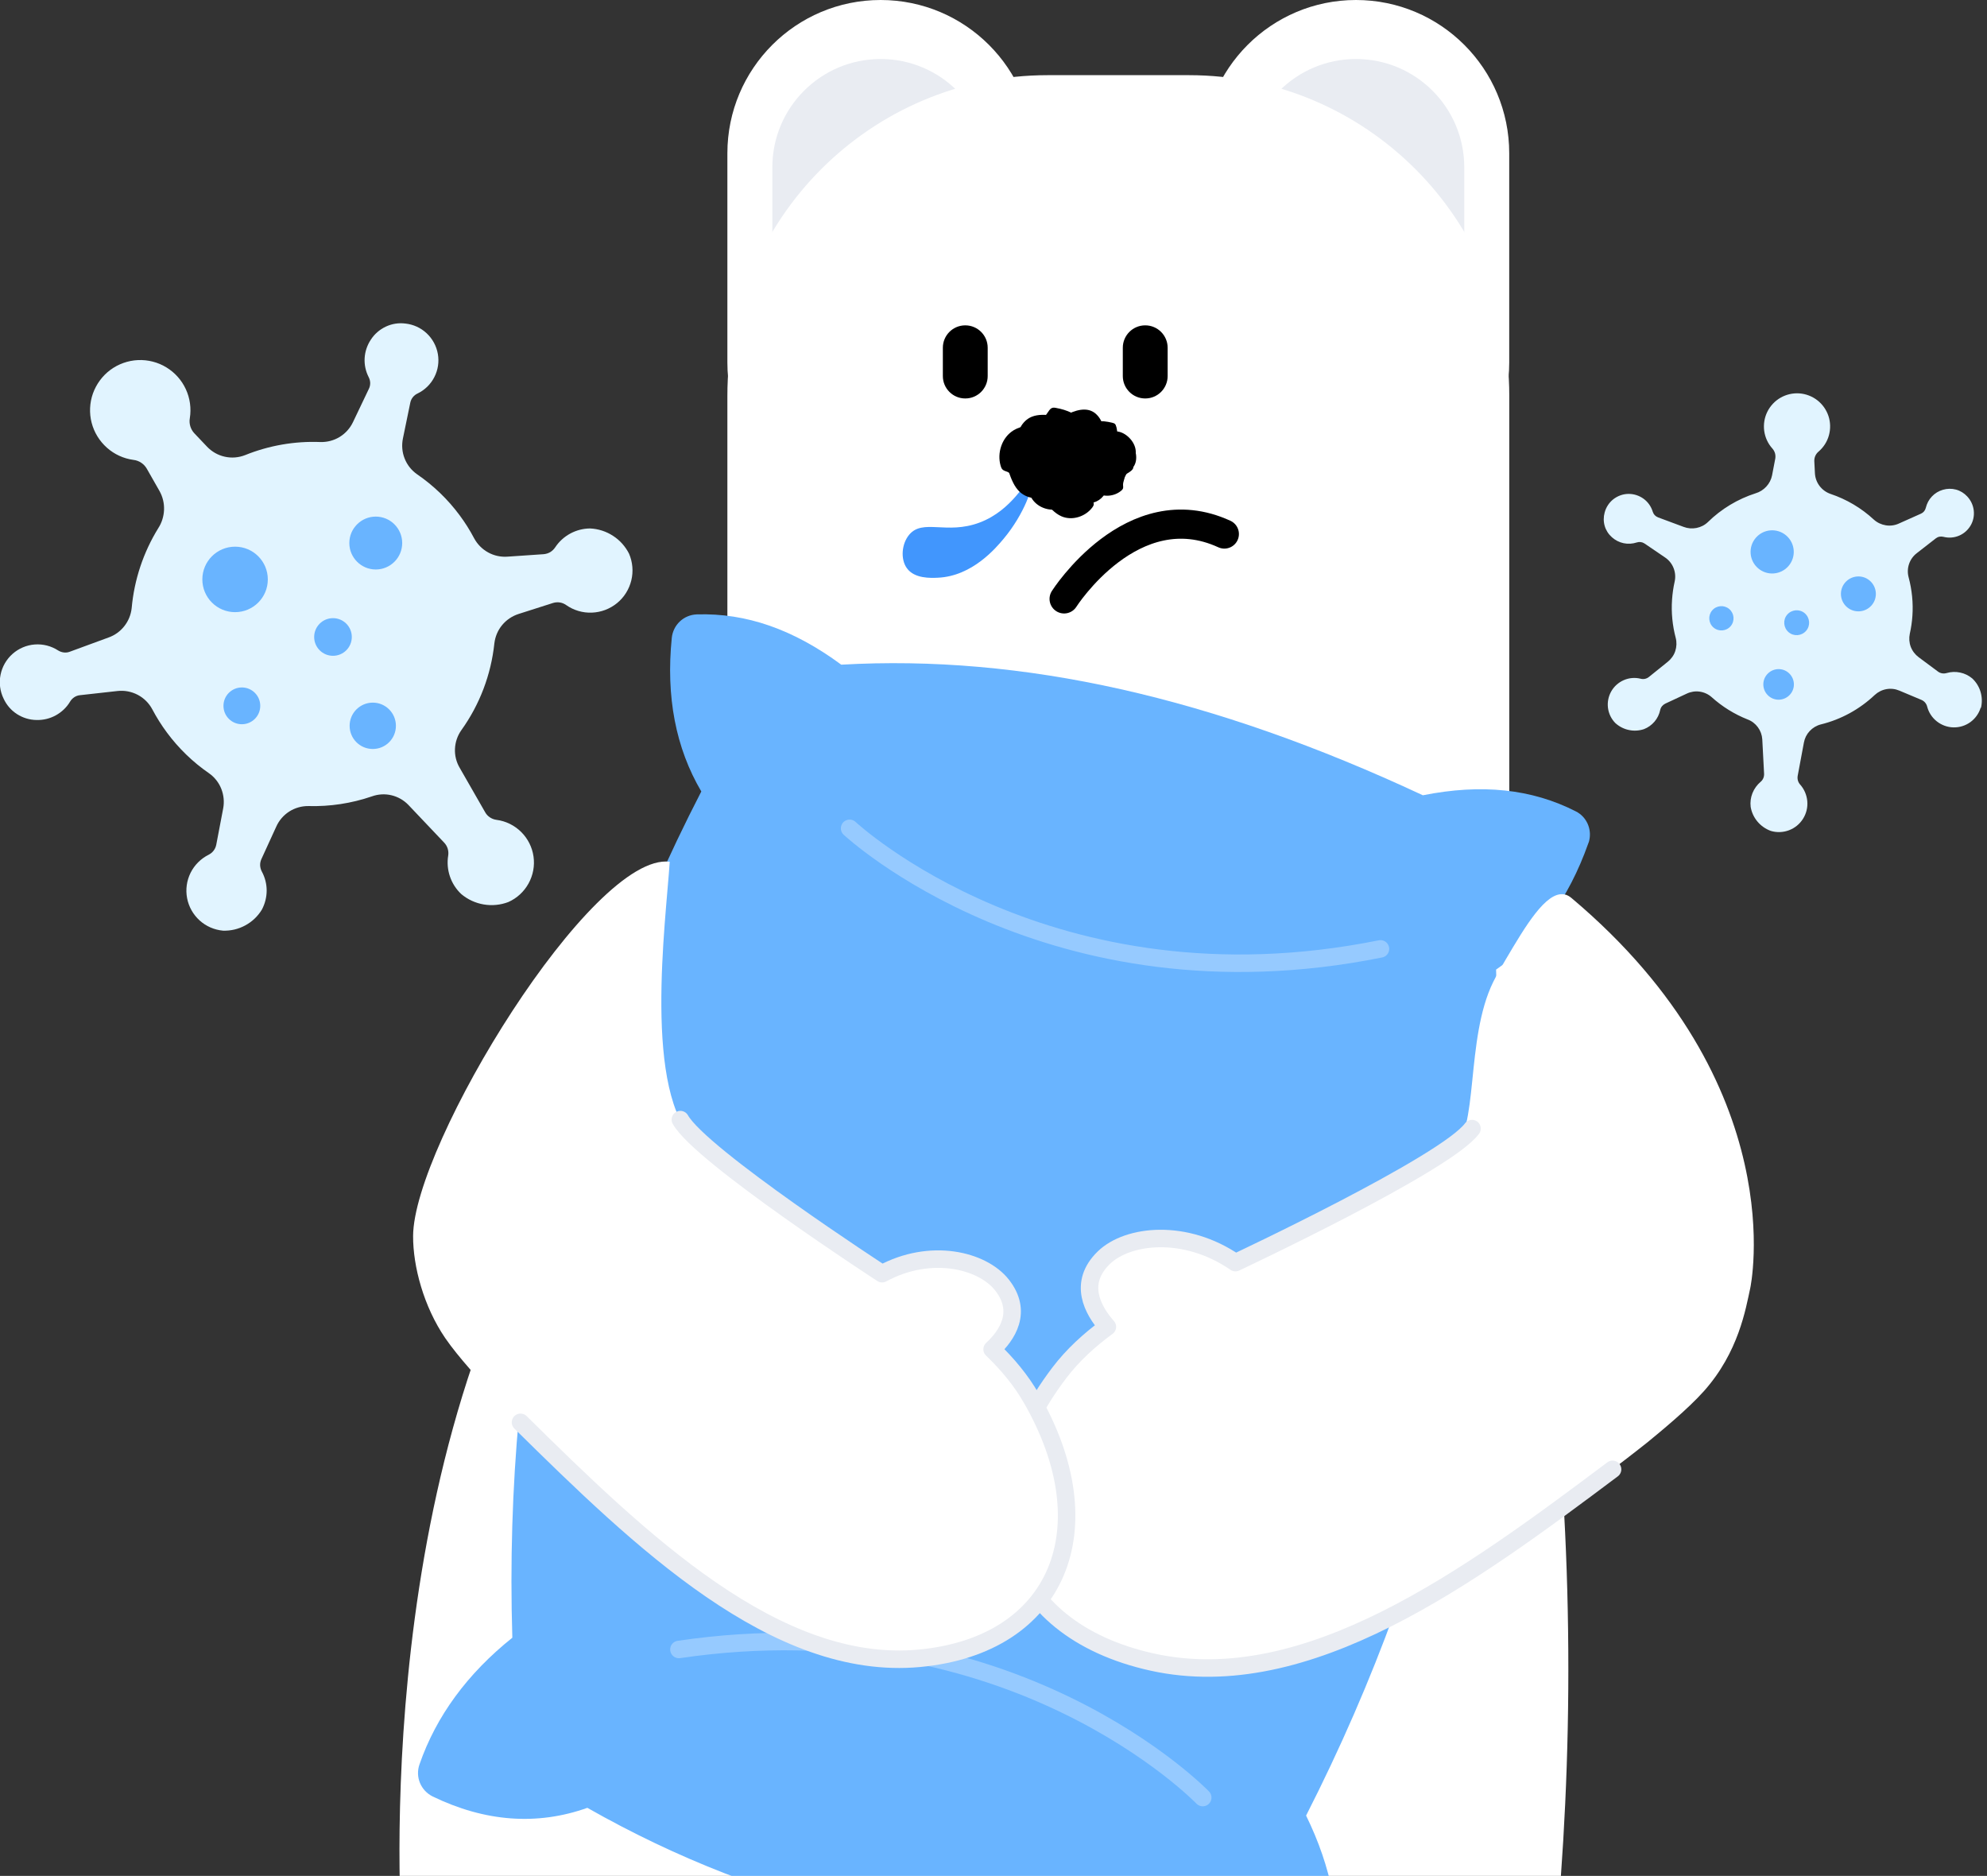 <svg width="339" height="320" viewBox="0 0 339 320" fill="none" xmlns="http://www.w3.org/2000/svg">
<rect x="0" y="0" width="339" height="320" fill="#333333" stroke="none"/>
<g clip-path="url(#clip0_2046_56291)">
<path d="M176.386 26.15C176.386 11.708 164.681 0 150.242 0C135.803 0 124.098 11.708 124.098 26.15V61.849C124.098 76.291 135.803 87.999 150.242 87.999C164.681 87.999 176.386 76.291 176.386 61.849V26.15Z" fill="white"/>
<path d="M257.487 26.15C257.487 11.708 245.782 0 231.343 0C216.904 0 205.199 11.708 205.199 26.15V61.849C205.199 76.291 216.904 87.999 231.343 87.999C245.782 87.999 257.487 76.291 257.487 61.849V26.15Z" fill="white"/>
<path d="M168.715 28.546C168.715 18.34 160.444 10.066 150.242 10.066C140.039 10.066 131.768 18.34 131.768 28.546V53.777C131.768 63.983 140.039 72.256 150.242 72.256C160.444 72.256 168.715 63.983 168.715 53.777V28.546Z" fill="#E9ECF2"/>
<path d="M249.816 28.546C249.816 18.34 241.545 10.066 231.342 10.066C221.14 10.066 212.869 18.34 212.869 28.546V53.777C212.869 63.983 221.14 72.256 231.342 72.256C241.545 72.256 249.816 63.983 249.816 53.777V28.546Z" fill="#E9ECF2"/>
<path d="M178.77 12.822H202.824C232.999 12.822 257.496 37.32 257.496 67.496V238.054H124.098V67.496C124.098 37.32 148.595 12.822 178.77 12.822Z" fill="white"/>
<path d="M159.992 98.55C158.764 98.602 156.007 98.726 154.717 96.919C153.602 95.371 153.829 92.749 155.12 91.21C157.442 88.444 161.489 91.241 167.084 89.156C172.855 87.008 175.013 81.63 175.787 82.146C176.53 82.631 174.744 87.7 171.255 91.871C169.944 93.44 165.887 98.303 159.992 98.55Z" fill="#4196FD"/>
<path d="M124.098 125.434C124.098 125.434 128.847 147.516 95.534 200.704C62.22 253.891 68.651 331.628 68.651 331.628C134.195 331.763 199.748 331.886 265.291 332.021C266.798 316.442 267.686 299.511 267.562 281.414C267.325 244.951 263.051 212.638 257.497 185.507C213.034 165.479 168.571 145.462 124.109 125.434H124.098Z" fill="white"/>
<path d="M181.547 102.163C181.547 102.163 193.171 83.88 208.884 91.096" stroke="black" stroke-width="4.973" stroke-linecap="round" stroke-linejoin="round"/>
<path d="M190.559 78.078C190.559 80.782 186.802 84.251 182.724 84.251C178.646 84.251 175.343 80.782 175.343 78.078C175.343 75.373 178.646 73.174 182.724 73.174C186.802 73.174 190.559 75.362 190.559 78.078Z" fill="black"/>
<path d="M186.1 76.312C185.955 76.498 185.811 76.704 185.78 76.932C185.749 77.2 185.873 77.469 185.986 77.716C186.513 78.78 187.07 79.895 188.03 80.586C189.465 81.629 191.602 81.453 192.975 80.318C193.109 80.204 193.233 80.08 193.305 79.925C193.388 79.709 193.336 79.461 193.336 79.224C193.326 78.563 193.698 77.954 193.76 77.303C193.915 75.641 192.304 73.876 190.756 73.618C188.949 73.308 187.163 74.97 186.1 76.312Z" fill="black"/>
<path d="M190.445 72.801C190.404 72.636 190.353 72.46 190.239 72.337C190.105 72.192 189.898 72.151 189.702 72.099C188.866 71.913 187.989 71.738 187.163 71.965C185.924 72.306 185.067 73.596 185.098 74.876C185.098 75 185.108 75.134 185.17 75.237C185.253 75.382 185.418 75.465 185.552 75.568C185.924 75.857 186.11 76.342 186.45 76.672C187.318 77.509 189.042 77.385 189.888 76.631C190.879 75.743 190.735 73.988 190.456 72.791L190.445 72.801Z" fill="black"/>
<path d="M181.083 71.275C180.886 71.409 180.68 71.554 180.577 71.76C180.453 72.008 180.484 72.307 180.525 72.576C180.68 73.763 180.845 75.012 181.537 75.993C182.569 77.469 184.675 77.996 186.348 77.356C186.513 77.294 186.678 77.221 186.791 77.087C186.946 76.901 186.977 76.654 187.05 76.427C187.256 75.797 187.813 75.332 188.082 74.723C188.784 73.185 187.813 70.965 186.42 70.212C184.789 69.324 182.538 70.325 181.083 71.265V71.275Z" fill="black"/>
<path d="M180.184 69.581C179.957 69.539 179.709 69.508 179.492 69.591C179.234 69.684 179.059 69.921 178.904 70.148C178.212 71.109 177.5 72.12 177.345 73.297C177.107 75.052 178.264 76.849 179.905 77.509C180.06 77.571 180.235 77.633 180.401 77.612C180.638 77.582 180.824 77.427 181.03 77.313C181.608 76.993 182.31 77.034 182.92 76.776C184.458 76.136 185.242 73.886 184.747 72.409C184.169 70.675 181.877 69.89 180.194 69.591L180.184 69.581Z" fill="black"/>
<path d="M180.731 71.707C180.649 71.48 180.546 71.253 180.36 71.098C180.143 70.923 179.854 70.892 179.575 70.861C178.378 70.747 177.128 70.644 176.014 71.098C174.352 71.78 173.371 73.721 173.629 75.496C173.65 75.672 173.691 75.847 173.794 75.992C173.939 76.188 174.176 76.271 174.382 76.394C174.95 76.735 175.281 77.375 175.817 77.778C177.17 78.8 179.544 78.335 180.587 77.148C181.815 75.754 181.33 73.339 180.731 71.707Z" fill="black"/>
<path d="M179.111 73.266C178.966 72.997 178.791 72.718 178.522 72.564C178.213 72.378 177.831 72.398 177.469 72.409C175.91 72.491 174.29 72.594 172.948 73.389C170.945 74.587 170.057 77.251 170.728 79.491C170.79 79.707 170.873 79.924 171.038 80.09C171.255 80.306 171.585 80.368 171.874 80.492C172.669 80.823 173.216 81.576 173.97 81.989C175.89 83.042 178.853 81.989 179.968 80.275C181.268 78.252 180.195 75.237 179.111 73.266Z" fill="black"/>
<path d="M172.39 78.912C172.205 79.098 172.019 79.305 171.957 79.563C171.885 79.862 171.988 80.172 172.091 80.461C172.535 81.71 173.02 83.021 173.99 83.919C175.456 85.261 177.851 85.344 179.513 84.26C179.679 84.157 179.833 84.033 179.926 83.868C180.05 83.63 180.03 83.352 180.05 83.094C180.123 82.361 180.618 81.731 180.773 81.008C181.165 79.181 179.596 77.013 177.913 76.517C175.942 75.939 173.743 77.55 172.39 78.912Z" fill="black"/>
<path d="M176.272 79.863C176.045 79.956 175.818 80.059 175.673 80.255C175.508 80.482 175.477 80.771 175.467 81.05C175.394 82.258 175.322 83.517 175.818 84.622C176.561 86.274 178.533 87.192 180.319 86.883C180.494 86.852 180.67 86.811 180.804 86.697C180.99 86.542 181.072 86.305 181.186 86.088C181.506 85.499 182.146 85.148 182.528 84.601C183.509 83.208 182.972 80.843 181.743 79.832C180.298 78.644 177.893 79.212 176.272 79.863Z" fill="black"/>
<path d="M178.006 83.974C177.892 84.211 177.789 84.459 177.81 84.717C177.841 85.016 178.037 85.275 178.223 85.502C179.038 86.513 179.916 87.566 181.113 88.082C182.91 88.857 185.15 88.144 186.337 86.596C186.45 86.441 186.564 86.286 186.595 86.09C186.636 85.832 186.523 85.584 186.461 85.326C186.285 84.624 186.543 83.881 186.45 83.168C186.223 81.341 184.055 79.855 182.342 79.948C180.329 80.061 178.821 82.27 178.006 83.963V83.974Z" fill="black"/>
<path d="M187.069 80.183C186.946 80.06 186.811 79.936 186.636 79.894C186.44 79.843 186.233 79.915 186.037 79.987C185.211 80.287 184.344 80.607 183.756 81.247C182.868 82.217 182.816 83.807 183.539 84.901C183.611 85.005 183.694 85.118 183.797 85.17C183.952 85.252 184.138 85.232 184.313 85.252C184.798 85.304 185.211 85.624 185.686 85.727C186.894 85.985 188.329 84.943 188.649 83.828C189.031 82.527 187.957 81.071 187.059 80.183H187.069Z" fill="black"/>
<path d="M185.233 80.224C185.109 80.389 184.985 80.565 184.954 80.772C184.923 81.009 185.036 81.246 185.14 81.463C185.604 82.392 186.11 83.363 186.957 83.972C188.226 84.88 190.105 84.705 191.292 83.703C191.406 83.611 191.52 83.497 191.582 83.352C191.654 83.156 191.612 82.939 191.602 82.733C191.592 82.155 191.912 81.618 191.963 81.04C192.087 79.574 190.663 78.036 189.3 77.819C187.71 77.561 186.151 79.027 185.233 80.224Z" fill="black"/>
<path d="M188.071 75.382C187.875 75.454 187.679 75.537 187.545 75.702C187.39 75.888 187.359 76.146 187.338 76.383C187.235 77.426 187.142 78.52 187.545 79.491C188.144 80.936 189.826 81.793 191.375 81.576C191.53 81.556 191.685 81.525 191.798 81.432C191.963 81.308 192.046 81.101 192.149 80.916C192.449 80.42 193.006 80.131 193.357 79.666C194.245 78.49 193.853 76.415 192.81 75.506C191.592 74.432 189.486 74.856 188.071 75.372V75.382Z" fill="black"/>
<path d="M164.689 55.5H164.679C162.569 55.5 160.859 57.21 160.859 59.32V64.151C160.859 66.261 162.569 67.971 164.679 67.971H164.689C166.799 67.971 168.509 66.261 168.509 64.151V59.32C168.509 57.21 166.799 55.5 164.689 55.5Z" fill="black"/>
<path d="M195.391 55.5H195.38C193.271 55.5 191.561 57.21 191.561 59.32V64.151C191.561 66.261 193.271 67.971 195.38 67.971H195.391C197.5 67.971 199.21 66.261 199.21 64.151V59.32C199.21 57.21 197.5 55.5 195.391 55.5Z" fill="black"/>
<path d="M337.968 120.756C338.185 119.858 338.165 118.918 337.906 118.041C337.648 117.153 337.153 116.358 336.482 115.728C335.883 115.233 335.181 114.882 334.417 114.727C333.653 114.562 332.869 114.593 332.125 114.809C331.878 114.882 331.609 114.902 331.351 114.861C331.093 114.82 330.845 114.717 330.639 114.562L327.346 112.115C326.737 111.661 326.262 111.041 325.993 110.339C325.725 109.627 325.673 108.853 325.828 108.109C326.055 107.108 326.2 106.096 326.272 105.074C326.427 102.844 326.2 100.614 325.622 98.457C325.426 97.713 325.456 96.918 325.704 96.196C325.952 95.463 326.417 94.823 327.026 94.358L330.277 91.829C330.453 91.695 330.67 91.591 330.887 91.55C331.114 91.509 331.341 91.519 331.558 91.571C332.435 91.798 333.354 91.736 334.19 91.395C335.026 91.055 335.728 90.445 336.193 89.661C336.657 88.887 336.843 87.978 336.74 87.08C336.637 86.182 336.244 85.346 335.625 84.685C335.109 84.127 334.448 83.715 333.715 83.518C332.982 83.322 332.208 83.332 331.475 83.549C330.763 83.756 330.112 84.148 329.606 84.685C329.09 85.222 328.739 85.893 328.564 86.615C328.512 86.832 328.409 87.039 328.275 87.214C328.13 87.39 327.955 87.524 327.748 87.617L323.96 89.31C323.258 89.63 322.483 89.733 321.73 89.609C320.976 89.485 320.264 89.155 319.696 88.639C317.569 86.667 315.04 85.17 312.294 84.251C311.551 83.993 310.901 83.518 310.426 82.889C309.951 82.259 309.682 81.505 309.641 80.721L309.538 78.677C309.528 78.367 309.579 78.057 309.703 77.778C309.827 77.5 310.013 77.242 310.25 77.045C311.107 76.312 311.726 75.352 312.026 74.268C312.325 73.184 312.305 72.038 311.954 70.975C311.603 69.912 310.942 68.972 310.054 68.281C309.166 67.589 308.093 67.186 306.978 67.104C305.852 67.031 304.737 67.29 303.767 67.847C302.797 68.404 302.012 69.251 301.517 70.252C301.021 71.264 300.846 72.389 300.99 73.504C301.145 74.619 301.62 75.662 302.373 76.498C302.58 76.725 302.735 77.004 302.828 77.303C302.91 77.603 302.931 77.913 302.879 78.222L302.332 81.082C302.188 81.805 301.847 82.465 301.351 83.002C300.856 83.539 300.226 83.942 299.524 84.148C296.468 85.129 293.671 86.812 291.379 89.062C290.842 89.578 290.161 89.919 289.428 90.064C288.695 90.208 287.941 90.146 287.239 89.878L282.883 88.257C282.666 88.174 282.48 88.05 282.315 87.885C282.16 87.72 282.047 87.524 281.974 87.297C281.706 86.409 281.159 85.624 280.405 85.077C279.652 84.53 278.743 84.241 277.814 84.251C276.885 84.262 275.987 84.592 275.254 85.16C274.521 85.738 274.005 86.533 273.767 87.431C273.561 88.185 273.561 88.969 273.778 89.723C273.994 90.466 274.428 91.137 275.016 91.653C275.584 92.159 276.266 92.51 277.019 92.665C277.762 92.82 278.537 92.768 279.259 92.531C279.476 92.459 279.703 92.438 279.93 92.469C280.158 92.5 280.374 92.582 280.56 92.706L284.07 95.091C284.731 95.535 285.237 96.165 285.526 96.898C285.815 97.631 285.887 98.436 285.712 99.21C285.484 100.222 285.34 101.244 285.268 102.276C285.113 104.486 285.33 106.695 285.897 108.832C286.083 109.565 286.052 110.339 285.815 111.062C285.577 111.785 285.123 112.414 284.535 112.889L281.303 115.491C281.107 115.646 280.88 115.749 280.643 115.8C280.405 115.852 280.147 115.842 279.91 115.78C278.95 115.542 277.948 115.625 277.04 116.017C276.131 116.41 275.378 117.081 274.893 117.937C274.407 118.794 274.211 119.785 274.335 120.756C274.459 121.737 274.903 122.645 275.595 123.347C276.245 123.936 277.04 124.348 277.897 124.524C278.754 124.71 279.641 124.658 280.478 124.379C281.169 124.111 281.789 123.667 282.274 123.099C282.759 122.532 283.089 121.85 283.244 121.117C283.296 120.88 283.399 120.653 283.554 120.467C283.709 120.281 283.905 120.126 284.122 120.023L287.756 118.33C288.447 117.999 289.211 117.876 289.965 117.979C290.718 118.082 291.431 118.402 292.009 118.908C293.815 120.539 295.901 121.83 298.161 122.728C298.863 122.986 299.462 123.45 299.906 124.049C300.35 124.648 300.608 125.36 300.66 126.104L300.969 131.988C300.98 132.246 300.938 132.515 300.835 132.752C300.732 132.989 300.577 133.206 300.371 133.371C299.762 133.888 299.287 134.548 298.987 135.292C298.688 136.035 298.585 136.84 298.678 137.635C298.833 138.564 299.235 139.431 299.844 140.154C300.453 140.877 301.238 141.424 302.126 141.744C303.137 142.043 304.221 142.002 305.212 141.63C306.203 141.259 307.04 140.577 307.607 139.679C308.175 138.781 308.433 137.728 308.34 136.675C308.247 135.622 307.824 134.621 307.122 133.836C306.947 133.64 306.812 133.402 306.74 133.144C306.668 132.886 306.658 132.618 306.699 132.36L307.762 126.671C307.896 125.928 308.237 125.247 308.753 124.7C309.269 124.152 309.92 123.76 310.653 123.574C314.101 122.728 317.26 120.993 319.841 118.557C320.398 118.041 321.09 117.69 321.843 117.556C322.597 117.421 323.361 117.514 324.063 117.814L327.821 119.393C328.058 119.496 328.275 119.651 328.44 119.847C328.605 120.044 328.729 120.281 328.791 120.529C329.049 121.53 329.627 122.418 330.443 123.058C331.258 123.698 332.249 124.059 333.282 124.08C334.314 124.101 335.326 123.791 336.162 123.182C336.998 122.573 337.617 121.716 337.917 120.725L337.968 120.756Z" fill="#E1F4FF"/>
<path d="M305.15 107.841C306.038 108.605 307.38 108.491 308.144 107.603C308.908 106.715 308.795 105.373 307.907 104.609C307.019 103.845 305.677 103.959 304.913 104.847C304.149 105.735 304.263 107.077 305.15 107.841Z" fill="#69B4FF"/>
<path d="M299.958 96.948C301.506 98.27 303.829 98.084 305.151 96.535C306.472 94.987 306.286 92.664 304.738 91.342C303.189 90.021 300.866 90.207 299.545 91.755C298.224 93.304 298.409 95.627 299.958 96.948Z" fill="#69B4FF"/>
<path d="M315.123 103.578C316.372 104.641 318.251 104.496 319.324 103.247C320.398 101.998 320.243 100.119 318.994 99.045C317.745 97.972 315.866 98.127 314.792 99.376C313.719 100.625 313.874 102.504 315.123 103.578Z" fill="#69B4FF"/>
<path d="M301.754 118.731C302.848 119.671 304.489 119.537 305.429 118.442C306.368 117.348 306.234 115.706 305.14 114.767C304.046 113.828 302.404 113.962 301.465 115.056C300.525 116.15 300.66 117.792 301.754 118.731Z" fill="#69B4FF"/>
<path d="M292.339 107.046C293.206 107.789 294.517 107.686 295.261 106.819C296.004 105.952 295.901 104.64 295.033 103.897C294.166 103.154 292.855 103.257 292.112 104.124C291.369 104.991 291.472 106.303 292.339 107.046Z" fill="#69B4FF"/>
<path d="M107.333 94.472C106.703 93.223 105.764 92.159 104.587 91.406C103.42 90.642 102.068 90.208 100.664 90.146C99.487 90.156 98.331 90.456 97.298 91.013C96.266 91.571 95.378 92.376 94.728 93.357C94.511 93.687 94.222 93.966 93.892 94.172C93.551 94.379 93.169 94.493 92.777 94.534L86.583 94.957C85.437 95.04 84.281 94.792 83.279 94.234C82.268 93.677 81.442 92.841 80.895 91.829C80.172 90.456 79.346 89.145 78.417 87.896C76.404 85.18 73.947 82.816 71.16 80.906C70.2 80.236 69.456 79.296 69.033 78.212C68.6 77.128 68.507 75.93 68.744 74.785L70.003 68.673C70.076 68.332 70.22 68.023 70.437 67.754C70.654 67.486 70.922 67.269 71.242 67.124C72.481 66.526 73.482 65.545 74.102 64.327C74.732 63.108 74.938 61.715 74.701 60.373C74.463 59.02 73.792 57.792 72.791 56.852C71.789 55.913 70.509 55.335 69.147 55.19C68.001 55.046 66.844 55.231 65.802 55.727C64.759 56.223 63.871 56.997 63.252 57.967C62.633 58.907 62.271 59.991 62.209 61.116C62.147 62.241 62.395 63.356 62.911 64.358C63.066 64.657 63.149 64.998 63.159 65.328C63.159 65.669 63.097 65.999 62.942 66.309L60.237 71.977C59.742 73.029 58.957 73.917 57.966 74.526C56.975 75.136 55.83 75.435 54.663 75.404C50.276 75.228 45.888 75.992 41.821 77.634C40.716 78.067 39.498 78.171 38.331 77.902C37.165 77.644 36.112 77.035 35.296 76.168L33.159 73.917C32.839 73.577 32.602 73.164 32.468 72.72C32.334 72.276 32.303 71.801 32.385 71.337C32.654 69.654 32.416 67.93 31.704 66.391C30.991 64.843 29.835 63.552 28.38 62.665C26.924 61.777 25.241 61.353 23.538 61.426C21.835 61.508 20.203 62.086 18.831 63.098C17.468 64.11 16.436 65.514 15.857 67.114C15.29 68.714 15.207 70.459 15.63 72.1C16.053 73.752 16.962 75.228 18.232 76.364C19.502 77.5 21.081 78.222 22.764 78.45C23.228 78.501 23.683 78.666 24.075 78.924C24.467 79.182 24.797 79.523 25.035 79.936L27.223 83.776C27.76 84.747 28.029 85.841 27.987 86.956C27.946 88.061 27.616 89.145 27.017 90.074C24.457 94.214 22.898 98.89 22.464 103.742C22.34 104.868 21.907 105.931 21.205 106.819C20.503 107.707 19.574 108.378 18.511 108.749L11.903 111.176C11.584 111.299 11.232 111.341 10.892 111.299C10.551 111.258 10.221 111.145 9.921 110.959C8.745 110.195 7.341 109.833 5.937 109.937C4.533 110.04 3.201 110.608 2.148 111.537C1.095 112.466 0.372 113.725 0.094 115.109C-0.185 116.492 0.001 117.927 0.62 119.187C1.116 120.26 1.9 121.169 2.891 121.809C3.882 122.449 5.028 122.8 6.215 122.821C7.372 122.852 8.507 122.583 9.519 122.026C10.53 121.468 11.377 120.663 11.965 119.672C12.141 119.373 12.389 119.125 12.678 118.929C12.967 118.743 13.297 118.619 13.648 118.588L20.038 117.876C21.226 117.741 22.433 117.969 23.497 118.526C24.56 119.083 25.427 119.951 25.985 121.004C26.718 122.387 27.554 123.719 28.483 124.968C30.475 127.652 32.901 130.006 35.658 131.905C36.597 132.566 37.33 133.485 37.753 134.559C38.176 135.622 38.29 136.799 38.073 137.924L36.896 144.098C36.824 144.469 36.669 144.81 36.442 145.109C36.215 145.409 35.916 145.646 35.585 145.811C34.254 146.483 33.17 147.566 32.509 148.898C31.848 150.24 31.642 151.748 31.921 153.214C32.199 154.68 32.953 156.011 34.057 157.013C35.162 158.014 36.566 158.623 38.053 158.757C39.384 158.799 40.695 158.489 41.862 157.849C43.029 157.219 44.009 156.28 44.691 155.144C45.217 154.143 45.496 153.028 45.496 151.902C45.496 150.777 45.207 149.662 44.67 148.671C44.494 148.341 44.401 147.99 44.381 147.618C44.37 147.246 44.443 146.885 44.598 146.544L47.127 141.021C47.591 139.968 48.366 139.07 49.336 138.44C50.306 137.821 51.442 137.491 52.598 137.501C56.284 137.604 59.959 137.047 63.448 135.849C64.511 135.467 65.668 135.395 66.762 135.653C67.867 135.911 68.868 136.479 69.653 137.284L75.795 143.757C76.063 144.046 76.27 144.397 76.383 144.769C76.497 145.151 76.528 145.553 76.466 145.946C76.27 147.143 76.373 148.372 76.765 149.518C77.157 150.664 77.818 151.696 78.706 152.522C79.8 153.441 81.122 154.05 82.536 154.287C83.94 154.525 85.396 154.38 86.727 153.874C88.193 153.224 89.401 152.109 90.175 150.705C90.95 149.301 91.249 147.69 91.022 146.101C90.795 144.511 90.051 143.045 88.916 141.919C87.78 140.794 86.304 140.061 84.714 139.855C84.312 139.803 83.93 139.659 83.599 139.442C83.259 139.215 82.98 138.926 82.784 138.575L78.427 130.976C77.849 129.996 77.57 128.87 77.622 127.735C77.674 126.599 78.045 125.505 78.696 124.576C81.834 120.209 83.775 115.099 84.343 109.751C84.477 108.605 84.931 107.521 85.664 106.633C86.397 105.745 87.378 105.085 88.472 104.734L94.356 102.855C94.728 102.741 95.13 102.71 95.523 102.772C95.915 102.834 96.276 102.989 96.597 103.216C97.877 104.114 99.425 104.568 100.984 104.506C102.553 104.444 104.05 103.877 105.268 102.886C106.486 101.895 107.333 100.532 107.704 99.014C108.076 97.497 107.942 95.897 107.322 94.451L107.333 94.472Z" fill="#E1F4FF"/>
<path d="M56.81 111.869C58.586 111.869 60.021 110.434 60.021 108.658C60.021 106.882 58.586 105.447 56.81 105.447C55.035 105.447 53.6 106.882 53.6 108.658C53.6 110.434 55.035 111.869 56.81 111.869Z" fill="#69B4FF"/>
<path d="M40.107 104.424C43.194 104.424 45.692 101.926 45.692 98.839C45.692 95.752 43.194 93.254 40.107 93.254C37.02 93.254 34.522 95.752 34.522 98.839C34.522 101.926 37.02 104.424 40.107 104.424Z" fill="#69B4FF"/>
<path d="M64.109 97.146C66.597 97.146 68.62 95.123 68.62 92.635C68.62 90.147 66.597 88.123 64.109 88.123C61.621 88.123 59.598 90.147 59.598 92.635C59.598 95.123 61.621 97.146 64.109 97.146Z" fill="#69B4FF"/>
<path d="M63.603 127.765C65.781 127.765 67.547 126 67.547 123.811C67.547 121.623 65.781 119.857 63.603 119.857C61.425 119.857 59.649 121.623 59.649 123.811C59.649 126 61.415 127.765 63.603 127.765Z" fill="#69B4FF"/>
<path d="M41.263 123.544C42.998 123.544 44.402 122.14 44.402 120.406C44.402 118.672 42.998 117.268 41.263 117.268C39.529 117.268 38.125 118.672 38.125 120.406C38.125 122.14 39.529 123.544 41.263 123.544Z" fill="#69B4FF"/>
<path d="M242.745 135.663C252.779 133.66 261.337 134.579 268.832 138.399C270.68 139.317 271.588 141.393 271.144 143.344C271.103 143.519 271.062 143.695 270.979 143.86C267.624 153.337 262.359 160.553 255.246 165.395C257.043 215.455 246.121 263.997 222.831 309.71C227.157 318.526 228.87 327.353 227.941 336.004C227.755 338.244 225.825 339.958 223.574 339.999C213.643 340.103 205.323 336.913 198.87 330.491C163.905 333.155 130.705 325.722 100.21 308.388C91.631 311.444 82.743 310.773 73.813 306.447C71.8 305.446 70.809 303.134 71.573 300.966C74.422 292.748 79.739 285.501 87.409 279.368C85.84 228.08 96.669 179.528 119.649 135.012C115.282 127.6 113.599 118.825 114.611 108.821C114.838 106.591 116.634 104.888 118.885 104.805C127.299 104.547 135.34 107.345 143.527 113.384C174.363 111.619 206.83 118.887 242.735 135.653L242.745 135.663Z" fill="#69B4FF"/>
<path opacity="0.3" d="M144.951 141.299C144.951 141.299 179.08 173.24 235.518 161.864" stroke="white" stroke-width="2.984" stroke-linecap="round" stroke-linejoin="round"/>
<path opacity="0.3" d="M205.198 306.635C205.198 306.635 172.783 272.959 115.829 281.373" stroke="white" stroke-width="2.984" stroke-linecap="round" stroke-linejoin="round"/>
<path d="M266.83 152.563C263.753 152.058 260.243 158.004 256.94 163.589C256.104 165.014 255.433 166.149 254.772 167.471C249.92 177.309 252.397 193.094 247.731 196.212C233.743 205.544 220.756 211.512 210.774 215.373C202.278 209.498 192.429 210.562 188.331 214.526C183.861 218.841 186.421 223.477 188.929 226.326C185.77 228.628 182.993 231.199 180.753 234.141C164.329 255.728 171.018 277.883 196.6 283.519C222.986 289.331 250.632 269.014 275.119 250.638C278.092 248.408 281.035 246.065 281.035 246.065C283.171 244.31 287.91 240.439 290.708 237.3C296.623 230.662 297.831 223.301 298.605 219.75C298.605 219.75 306.162 185.207 268.13 153.203C267.8 152.925 267.387 152.646 266.83 152.553V152.563Z" fill="white"/>
<path d="M275.119 250.648C250.632 269.014 222.976 289.341 196.6 283.529C171.008 277.892 164.329 255.738 180.753 234.151C182.994 231.209 185.771 228.638 188.93 226.336C186.421 223.497 183.861 218.862 188.331 214.536C192.429 210.572 202.267 209.508 210.774 215.383C210.774 215.383 246.699 198.534 251.138 192.516" stroke="#E9ECF2" stroke-width="2.984" stroke-linecap="round" stroke-linejoin="round"/>
<path d="M114.26 146.999C113.599 157.303 109.594 186.704 118.833 194.881C130.623 205.308 141.824 212.462 150.505 217.283C158.775 212.792 167.591 214.971 170.935 219.183C174.569 223.766 171.813 227.803 169.273 230.177C171.916 232.717 174.187 235.463 175.942 238.488C188.764 260.704 180.598 280.67 156.865 282.89C132.388 285.172 109.264 262.8 88.813 242.638C86.325 240.191 83.889 237.631 83.889 237.631C82.113 235.732 78.201 231.53 75.96 228.257C72.275 222.858 70.458 216.013 70.479 210.851C70.53 195.283 100.984 145.337 114.27 146.999H114.26Z" fill="white"/>
<path d="M88.802 242.627C109.252 262.789 132.377 285.161 156.853 282.879C180.587 280.66 188.763 260.694 175.931 238.477C174.186 235.452 171.905 232.706 169.262 230.167C171.812 227.803 174.568 223.766 170.924 219.172C167.59 214.96 158.763 212.782 150.494 217.272C150.494 217.272 119.534 197.162 116.076 190.988" stroke="#E9ECF2" stroke-width="2.984" stroke-linecap="round" stroke-linejoin="round"/>
</g>
<defs>
<clipPath id="clip0_2046_56291">
<rect width="338.111" height="340" fill="white"/>
</clipPath>
</defs>
</svg>
